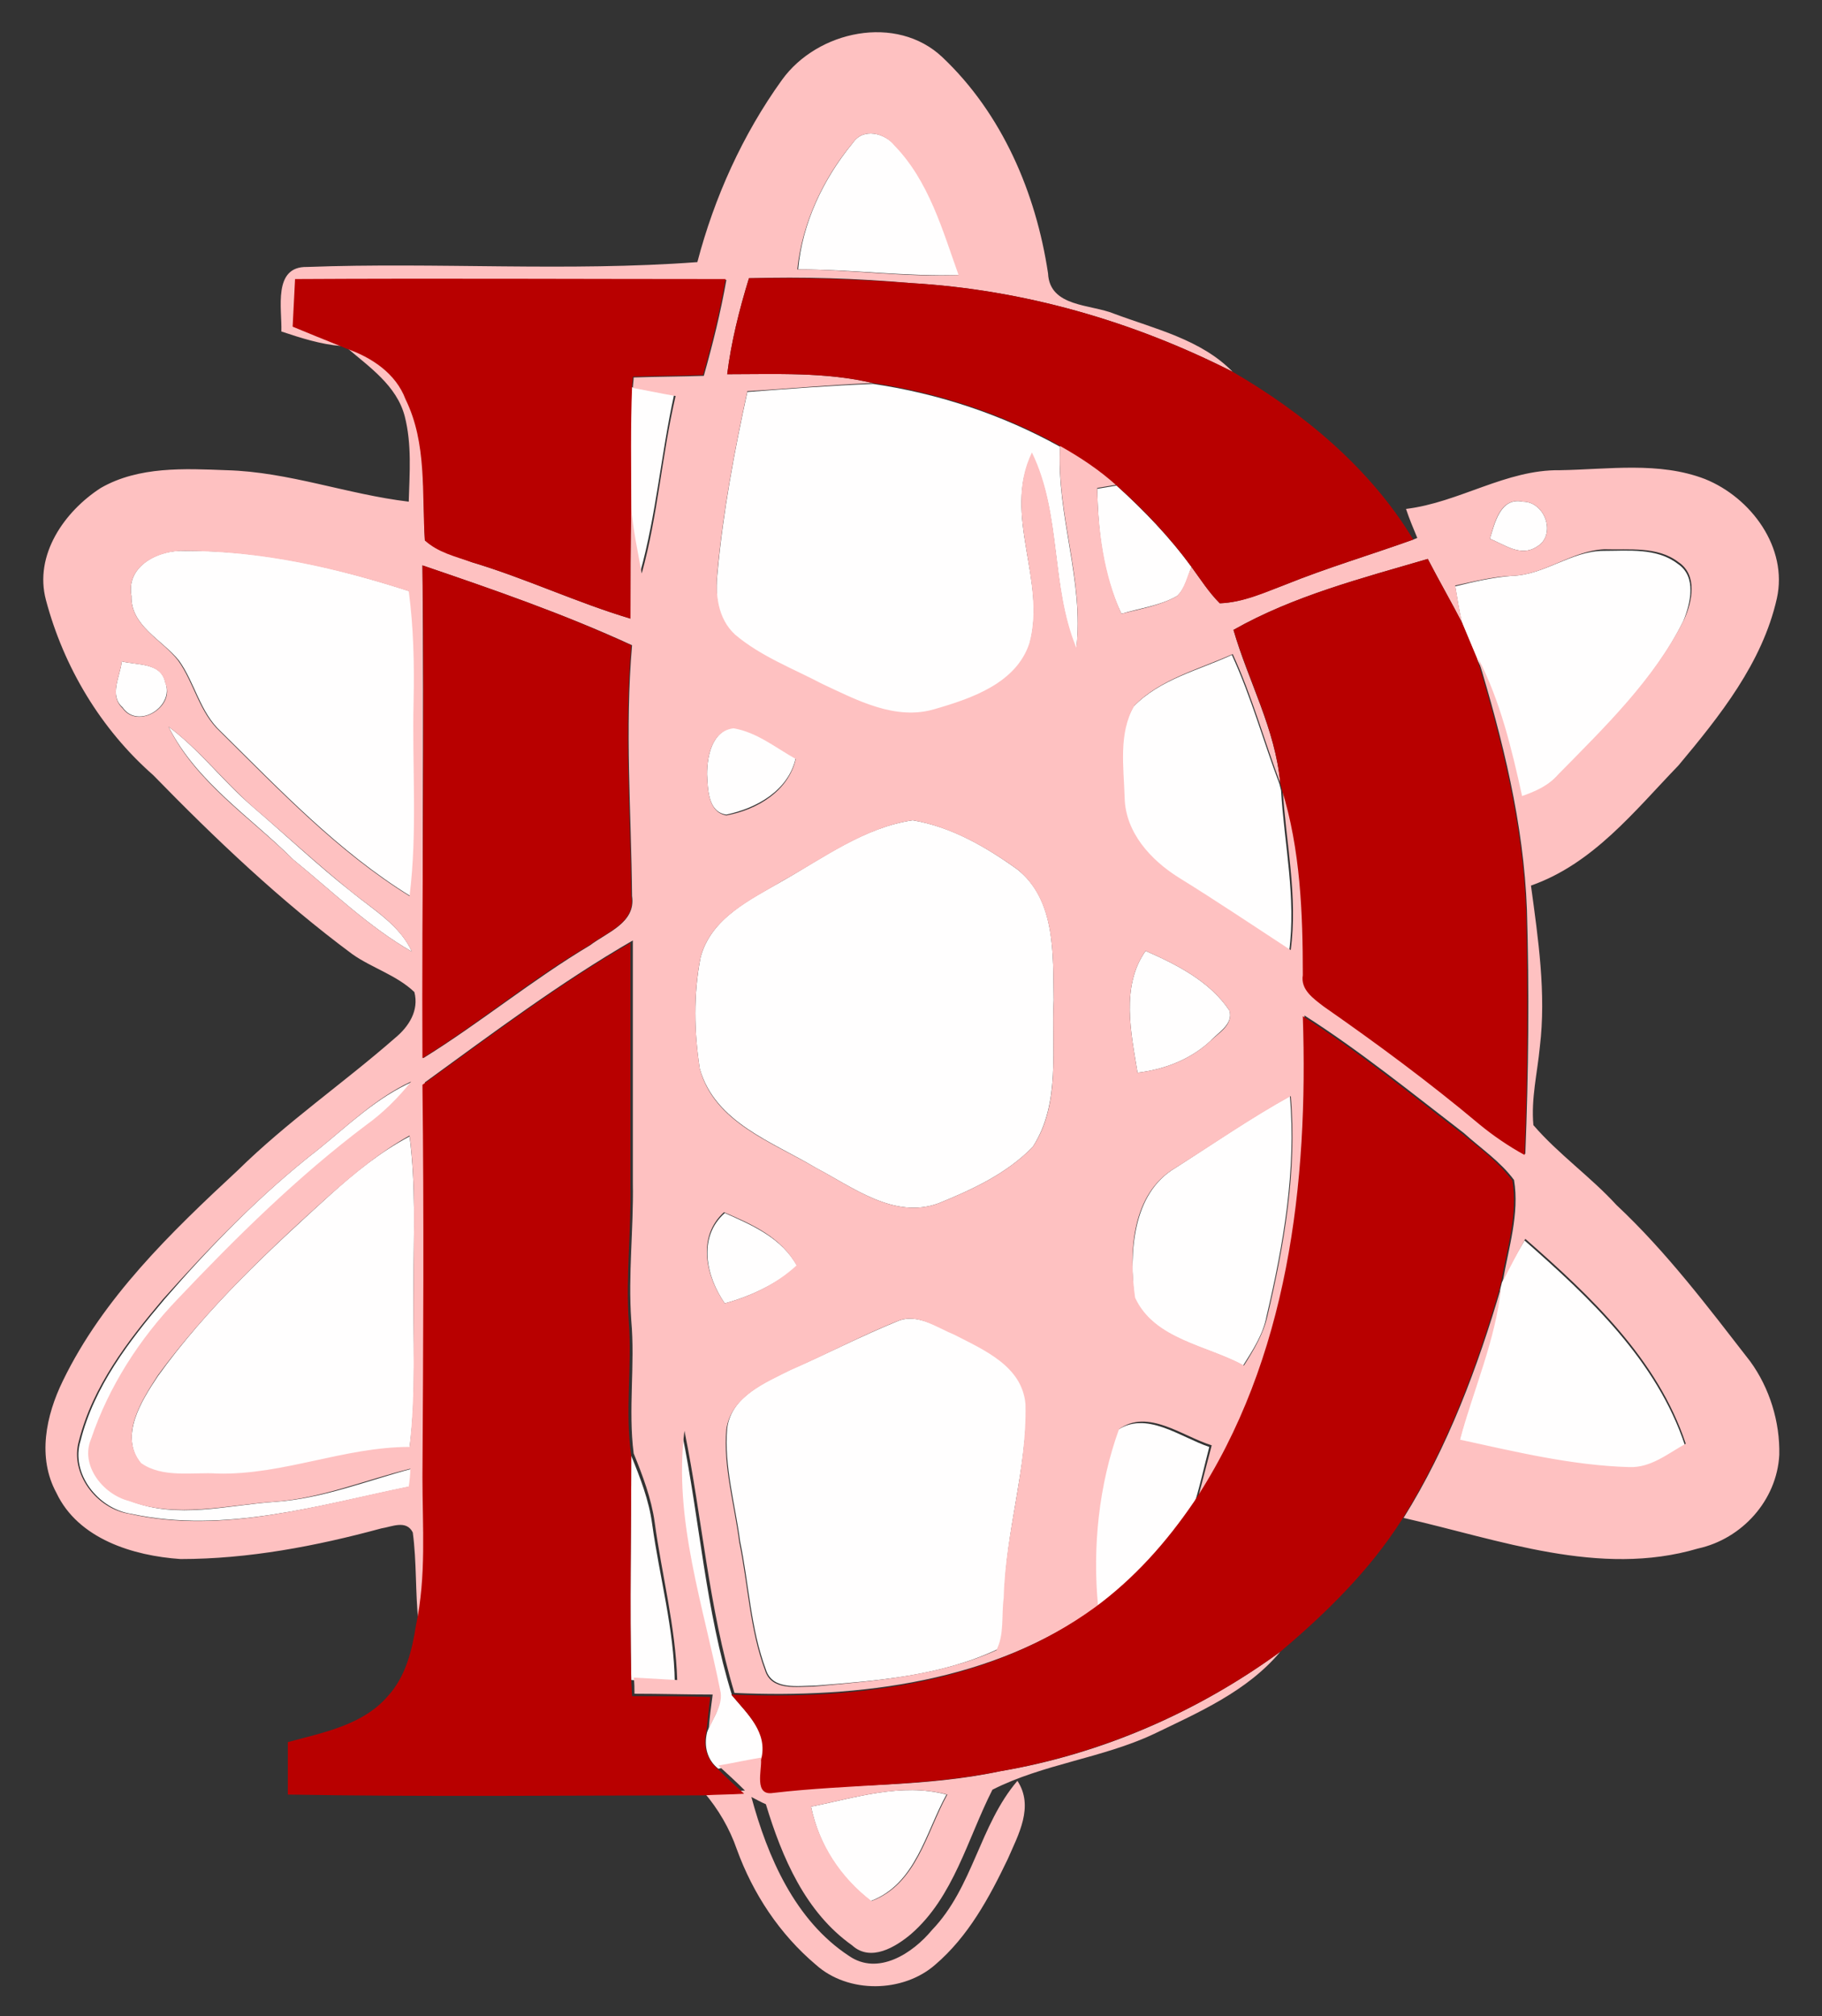 <?xml version="1.0" encoding="utf-8"?>
<!-- Generator: Adobe Illustrator 26.0.3, SVG Export Plug-In . SVG Version: 6.00 Build 0)  -->
<svg version="1.1" id="Layer_1" xmlns="http://www.w3.org/2000/svg" xmlns:xlink="http://www.w3.org/1999/xlink" x="0px" y="0px"
	 viewBox="0 0 226 250" style="enable-background:new 0 0 226 250;" xml:space="preserve">
<rect x="0" y="0" width="226" height="250" fill="#333333" stroke="none"/>
<style type="text/css">
	.st0{fill:#FFFEFE;}
	.st1{fill:#FEC1C1;}
	.st2{fill:#B80000;}
</style>
<g id="_x23_fffefeff">
	<path class="st0" d="M105.8,17.7c1.3-1.9,3.9-1.2,5.2,0.3c4.3,4.4,6,10.5,8,16.1c-6.7,0.2-13.3-0.7-20-0.7
		C99.5,27.7,102.1,22.2,105.8,17.7z"/>
	<path class="st0" d="M78.3,48c1.8,0.3,3.6,0.7,5.3,1c-1.6,7.3-2.2,14.8-4.2,22c-0.5-2.7-1-5.5-1.3-8.3C78.3,57.8,78.1,52.9,78.3,48
		z"/>
	<path class="st0" d="M92.7,48.6c5.2-0.4,10.4-0.8,15.6-1c8.1,1.2,16,3.8,23.2,7.8c-0.5,8.5,3,16.6,2,25.1
		c-3.2-7.7-1.8-16.6-5.5-24.2c-3.7,7.6,1.9,15.8-0.3,23.6c-1.6,5-7.2,6.8-11.7,8.2c-4.9,1.5-9.7-1.1-14-3.1
		c-3.7-1.9-7.7-3.4-10.8-6.1c-2.3-1.9-2.5-5.1-2.2-7.9C89.7,63.4,91.1,55.9,92.7,48.6z"/>
	<path class="st0" d="M136.1,60.6c0.6-0.1,1.8-0.3,2.4-0.4c3.4,3.1,6.6,6.4,9.3,10.1c-0.5,1.2-0.8,2.7-1.8,3.6
		c-2.1,1.2-4.6,1.5-6.9,2.2C136.8,71.3,136.2,65.9,136.1,60.6z"/>
	<path class="st0" d="M184.8,66.8c0.6-1.9,1.3-5.2,4.1-4.6c2.8,0,4.2,4.2,1.7,5.6C188.6,69.1,186.6,67.5,184.8,66.8z"/>
	<path class="st0" d="M16.3,73.9c-0.7-3.8,3.5-5.8,6.7-5.6c9.5-0.1,18.8,2.1,27.8,5c0.6,4.5,0.7,9.1,0.6,13.7
		c-0.2,8,0.5,16.1-0.5,24.1c-8.9-5.5-16.1-13.1-23.5-20.4c-2.6-2.4-3.2-6-5.2-8.8C20.1,79.3,16.2,77.6,16.3,73.9z"/>
	<path class="st0" d="M187.5,71.4c4.1-0.1,7.4-3.1,11.4-3.1c3.1,0,6.6-0.4,9.2,1.6c2.4,1.6,1.6,4.9,0.7,7.1
		c-3.7,7.5-9.9,13.4-15.6,19.2c-1.2,1.3-2.8,2.1-4.5,2.7c-1.3-5.9-2.7-11.8-5.5-17.2c-0.6-1.4-1.2-2.9-1.8-4.3
		c-0.4-1.5-0.6-3.1-0.9-4.7C182.9,72.1,185.1,71.6,187.5,71.4z"/>
	<path class="st0" d="M140.6,87.6c3.3-3.4,8.1-4.5,12.2-6.4c2.4,5.2,3.9,10.7,5.9,16l0.2,0.8c0.4,6.7,1.9,13.3,1,20
		c-4.6-3-9.2-6.1-13.9-9c-3.4-2.2-6.6-5.6-6.7-9.9C139.3,95.2,138.6,91,140.6,87.6z"/>
	<path class="st0" d="M15.1,82c1.9,0.5,4.9,0.1,5.4,2.6c1.2,3-3.4,5.9-5.3,3.1C13.5,86.2,14.9,83.9,15.1,82z"/>
	<path class="st0" d="M20.9,90.1c3.8,2.8,6.7,6.7,10.3,9.8c4.1,3.5,8.1,7.3,12.3,10.6c2.8,2.3,6.1,4.2,7.6,7.5
		c-5.4-3.1-9.9-7.5-14.7-11.4C31.1,101.3,24.4,97,20.9,90.1z"/>
	<path class="st0" d="M87.7,96c0-2.2,0.6-5.4,3.3-5.8c2.9,0.5,5.2,2.4,7.7,3.8c-0.9,4-4.8,6.2-8.6,7C87.8,100.7,87.8,97.8,87.7,96z"
		/>
	<path class="st0" d="M113.2,101.7c4.8,0.8,9.1,3.3,13,6.1c4.8,3.8,4.4,10.6,4.5,16.2c-0.3,6,0.9,12.8-2.6,18.2
		c-3.2,3.3-7.5,5.3-11.7,7c-5.5,2-10.6-2-15.2-4.4c-5.3-3.2-12.5-5.6-14.4-12.3c-0.7-4.5-0.8-9.2,0.1-13.8c1.3-4.9,6.2-7.2,10.2-9.5
		C102.2,106.3,107.2,102.6,113.2,101.7z"/>
	<path class="st0" d="M142.1,117.9c3.9,1.7,8,3.8,10.4,7.4c0.5,1.7-1.4,2.7-2.4,3.8c-2.5,2.3-5.7,3.5-9,3.9
		C140.3,128.1,139,122.3,142.1,117.9z"/>
	<path class="st0" d="M39.5,142.5c3.7-3,7.2-6.4,11.7-8.4c-1.6,2-3.5,3.9-5.6,5.4c-8.5,6.3-16.1,13.9-23.4,21.6
		c-4.7,5-8.6,10.8-10.7,17.3c-1.4,3.3,1.5,6.9,4.7,7.7c5.8,2.3,12,0.5,18,0.1c5.8-0.4,11.3-2.6,16.9-4.1c-0.1,0.5-0.2,1.6-0.2,2.2
		c-11.3,2.3-23,5.9-34.6,3.4c-4.1-0.6-7.6-5-6.3-9.1c1.7-6.7,6-12.3,10.4-17.5C26.1,154.5,32.4,148,39.5,142.5z"/>
	<path class="st0" d="M145.8,144.8c4.7-3,9.3-6.2,14.2-8.9c0.8,9.2-0.8,18.4-2.9,27.3c-0.4,2.2-1.7,4.2-2.9,6.1
		c-4.6-2.5-11.1-3.2-13.5-8.4C140.1,155.4,140.4,148,145.8,144.8z"/>
	<path class="st0" d="M41,148.1c3-2.7,6.2-5.3,9.8-7.2c0.8,6,0.5,12.1,0.5,18.1c-0.1,6.8,0.4,13.7-0.5,20.5
		c-8.1,0-15.7,3.6-23.8,3.3c-3.1-0.2-6.8,0.6-9.5-1.3c-2.8-3.4,0.1-7.9,2.1-10.9C25.7,162.1,33.4,155,41,148.1z"/>
	<path class="st0" d="M89.9,161.6c-2.3-3.3-3.4-8.2,0-11.2c3.4,1.5,7.1,3.1,9,6.6C96.3,159.2,93.2,160.7,89.9,161.6z"/>
	<path class="st0" d="M189.1,153.8c8.1,7.1,16.4,14.9,19.9,25.4c-2.2,1.2-4.3,3.1-7,2.9c-7.1-0.1-14.1-1.8-21-3.4
		c1.6-6.3,4.4-12.4,5.1-18.9l0.2-0.8C187.1,157.2,188.1,155.5,189.1,153.8z"/>
	<path class="st0" d="M111.6,163.7c2.4-0.8,4.7,0.9,6.9,1.7c3.7,1.8,8.4,3.9,8.8,8.6c0.1,8.1-2.6,15.9-2.7,24
		c-0.2,2.1,0.1,4.5-0.9,6.5c-7,3.3-14.9,3.9-22.6,4.5c-2.1,0-5.3,0.6-6.1-2c-1.9-5.1-2.1-10.6-3.2-15.9c-0.6-4.6-2-9.3-1.6-14
		c0.5-4,4.7-5.7,7.9-7.3C102.5,167.9,106.9,165.6,111.6,163.7z"/>
	<path class="st0" d="M138.5,177.4c3.6-2.6,7.9,0.8,11.5,2c-0.6,2.3-1.1,4.6-1.8,6.9c-3.4,5-7.5,9.5-12.3,13.1
		C135.2,192,136,184.3,138.5,177.4z"/>
	<path class="st0" d="M84.6,177.7c2.2,10.8,2.9,21.9,6.2,32.5c2,2.4,4.6,4.7,3.7,8.1c-1.8,0.3-3.6,0.6-5.4,1
		c-1.4-1.1-1.8-2.8-1.4-4.5c0.5-1.5,1.8-2.9,1.5-4.6C87.1,199.4,83.2,188.7,84.6,177.7z"/>
	<path class="st0" d="M78.3,180.5c1.1,2.7,2.2,5.5,2.6,8.5c0.9,6.5,2.7,12.9,2.8,19.6c-1.8-0.1-3.6-0.2-5.4-0.3
		C78.1,199,78.3,189.8,78.3,180.5z"/>
	<path class="st0" d="M100.6,224c5.5-1.1,11.2-3,16.8-1.5c-2.6,4.7-3.8,11.1-9.4,13.2C104.2,232.8,101.6,228.8,100.6,224z"/>
</g>
<g id="_x23_fec1c1ff">
	<path class="st1" d="M97,9.9c4.4-6.1,14.2-8.2,19.9-2.8c7.4,7,11.6,16.8,13.1,26.8c0.2,4.2,5.3,3.8,8.2,5
		c5.1,1.9,10.8,3.2,14.7,7.2c-12.4-6.3-26-10.2-39.9-11c-6.7-0.6-13.4-0.8-20.1-0.6c-1.2,3.9-2.2,7.9-2.7,11.9
		c6,0,12.2-0.3,18.1,1.1c-5.2,0.2-10.4,0.7-15.6,1c-1.6,7.4-3,14.8-3.7,22.3c-0.3,2.8,0,5.9,2.2,7.9c3.2,2.7,7.2,4.2,10.8,6.1
		c4.3,2,9.1,4.6,14,3.1c4.5-1.3,10.1-3.2,11.7-8.2c2.1-7.8-3.4-16,0.3-23.6c3.7,7.6,2.3,16.4,5.5,24.2c1-8.5-2.5-16.6-2-25.1
		c2.5,1.4,4.9,3,7,4.9c-0.6,0.1-1.8,0.3-2.4,0.4c0.1,5.3,0.8,10.7,3,15.6c2.3-0.6,4.8-1,6.9-2.2c1-1,1.2-2.4,1.8-3.6
		c1.1,1.5,2.2,3.2,3.5,4.5c2.8-0.1,5.4-1.3,8.1-2.3c5.2-2.1,10.6-3.7,15.9-5.6l0.5-0.2c-0.5-1.2-1-2.4-1.4-3.6
		c6.6-0.8,12.4-4.9,19.1-4.8c6-0.1,12.3-1.1,18,1.1c5.7,2.3,10.3,8.5,8.9,14.8c-1.8,8-7.1,14.6-12.2,20.7
		c-5.5,5.7-10.6,12.2-18.3,14.9c0.9,6.6,1.9,13.4,1.1,20c-0.3,3.2-1.1,6.4-0.8,9.7c3.1,3.6,7.1,6.4,10.3,9.9
		c6.2,5.8,11.4,12.7,16.6,19.4c2.4,3.3,3.7,7.5,3.6,11.6c-0.3,5.6-4.6,10.4-10.1,11.6c-12.2,3.6-24.6-1.1-36.5-3.8
		c5.5-8.8,9.2-18.7,12.1-28.6c-0.7,6.6-3.4,12.6-5.1,18.9c6.9,1.5,13.9,3.2,21,3.4c2.7,0.1,4.8-1.7,7-2.9
		c-3.5-10.5-11.8-18.3-19.9-25.4c-1,1.8-1.9,3.5-2.8,5.3c0.7-4.1,2.1-8.4,1.4-12.6c-1.7-2.3-4.1-3.9-6.2-5.8
		c-6.5-5-12.9-10.2-19.8-14.6c0.8,20.7-1.8,42.5-13.3,60.2c0.6-2.3,1.2-4.6,1.8-6.9c-3.6-1.1-7.9-4.6-11.5-2
		c-2.5,6.9-3.3,14.6-2.6,21.9c-12.9,9.4-29.6,11.5-45.1,10.8c-3.2-10.6-4-21.7-6.2-32.5c-1.4,11,2.4,21.8,4.5,32.5
		c0.2,1.7-1,3.1-1.5,4.6c0.1-1.5,0.3-2.9,0.5-4.4c-3.2,0-6.5-0.1-9.7-0.1c0-0.5,0-1.5-0.1-2c1.8,0.1,3.6,0.2,5.4,0.3
		c-0.2-6.6-1.9-13-2.8-19.6c-0.4-2.9-1.5-5.8-2.6-8.5c-0.7-5.5,0.2-11-0.3-16.5c-0.4-5.7,0.3-11.3,0.2-17c0-10,0-20.1,0-30.1
		c-9,5.2-17.4,11.5-25.8,17.6c0.1,16.2,0.1,32.3,0,48.5c-0.1,6.1,0.5,12.3-0.8,18.4c-0.4-3.7-0.2-7.4-0.7-11.1
		c-0.8-1.6-2.6-0.7-3.9-0.5c-8.1,2.2-16.5,3.8-24.9,3.8c-5.9-0.4-12.7-2.5-15.4-8.2c-2.4-4.4-1.3-9.6,0.8-13.9
		c5-10.3,13.4-18.4,21.7-26.1c6.1-6,13.1-10.8,19.5-16.4c1.7-1.4,3-3.4,2.4-5.7c-2.2-2.1-5.3-3-7.7-4.7c-8.9-6.6-17-14.3-24.7-22.2
		C12.5,90.4,7.9,82.7,5.7,74.4c-1.5-5.6,2.3-11,6.8-13.9c4.7-2.7,10.4-2.4,15.6-2.2c7.7,0.2,15,3,22.6,3.9c0.1-3.5,0.4-7.1-0.5-10.6
		c-1-3.8-4.4-6.1-7.2-8.5c3.1,1.1,6.1,3.1,7.4,6.3c2.6,5.5,2,11.7,2.3,17.6c1.7,1.4,3.8,1.9,5.8,2.7c6.7,2,13,5,19.7,7
		c0-4.6,0-9.3,0.1-13.9c0.2,2.8,0.8,5.5,1.3,8.3c2-7.2,2.5-14.7,4.2-22c-1.8-0.3-3.6-0.7-5.3-1c0-0.3,0.1-1,0.1-1.3
		c2.9-0.1,5.8-0.1,8.7-0.2c1.1-3.9,2.1-7.9,2.8-11.9c-17.8,0-35.6-0.1-53.4,0c-0.1,2-0.2,3.9-0.3,5.8c2,0.8,4,1.6,5.9,2.4
		c-2.5-0.2-5-1-7.4-1.8c0.1-2.8-1.1-8.1,3.2-8c16.1-0.6,32.3,0.6,48.4-0.6C88.6,24.5,92.1,16.7,97,9.9 M105.8,17.7
		c-3.7,4.4-6.3,10-6.9,15.7c6.7,0,13.3,1,20,0.7c-2-5.6-3.7-11.7-8-16.1C109.7,16.5,107.1,15.8,105.8,17.7 M184.8,66.8
		c1.8,0.7,3.8,2.3,5.8,1c2.5-1.4,1.1-5.6-1.7-5.6C186.1,61.6,185.4,64.8,184.8,66.8 M16.3,73.9c-0.1,3.7,3.8,5.4,5.8,8
		c2,2.8,2.6,6.4,5.2,8.8c7.4,7.3,14.6,14.9,23.5,20.4c1-8,0.3-16.1,0.5-24.1c0.1-4.6,0-9.2-0.6-13.7c-9-2.9-18.3-5-27.8-5
		C19.8,68.2,15.6,70.1,16.3,73.9 M187.5,71.4c-2.4,0.1-4.7,0.7-7,1.2c0.3,1.6,0.5,3.2,0.9,4.7c-1.4-2.7-2.9-5.3-4.3-8
		c-8.2,2.4-16.7,4.6-24.1,8.8c1.8,6.3,5.2,12.3,5.8,19c-2-5.3-3.5-10.8-5.9-16c-4.2,1.9-9,3.1-12.2,6.4c-2,3.4-1.3,7.7-1.2,11.4
		c0.1,4.3,3.2,7.7,6.7,9.9c4.7,2.9,9.3,6,13.9,9c0.9-6.7-0.6-13.3-1-20c2.3,7.4,2.6,15.3,2.6,23c-0.3,1.8,1.3,3,2.6,3.9
		c6.6,4.7,13.2,9.4,19.3,14.6c1.7,1.5,3.7,2.7,5.6,3.8c0.4-10.1,0.5-20.2,0.2-30.3c-0.4-10.7-3-21.1-6.1-31.3
		c2.8,5.4,4.2,11.3,5.5,17.2c1.7-0.6,3.3-1.3,4.5-2.7c5.8-5.9,11.9-11.8,15.6-19.2c1-2.2,1.7-5.5-0.7-7.1c-2.6-2-6.1-1.5-9.2-1.6
		C194.9,68.3,191.6,71.3,187.5,71.4 M52.4,70.1c0.2,20.4-0.1,40.7,0.1,61.1c7.1-4.4,13.5-9.7,20.7-14c2.1-1.6,5.7-2.8,5.2-6.1
		c-0.1-10.4-0.9-20.7,0-31.1C69.9,76.1,61.2,73.1,52.4,70.1 M15.1,82c-0.2,1.9-1.6,4.2,0.1,5.8c1.9,2.7,6.6-0.2,5.3-3.1
		C20,82.1,17,82.5,15.1,82 M20.9,90.1c3.4,6.9,10.1,11.2,15.5,16.5c4.8,3.9,9.3,8.3,14.7,11.4c-1.6-3.4-4.9-5.3-7.6-7.5
		c-4.2-3.4-8.2-7.1-12.3-10.6C27.6,96.7,24.7,92.9,20.9,90.1 M87.7,96c0.1,1.8,0.1,4.7,2.4,5.1c3.8-0.7,7.7-3,8.6-7
		c-2.5-1.4-4.8-3.3-7.7-3.8C88.3,90.6,87.7,93.8,87.7,96 M113.2,101.7c-5.9,0.9-10.9,4.6-16.1,7.5c-4,2.4-8.9,4.6-10.2,9.5
		c-0.9,4.5-0.8,9.2-0.1,13.8c1.8,6.7,9,9.1,14.4,12.3c4.6,2.4,9.7,6.4,15.2,4.4c4.2-1.7,8.5-3.7,11.7-7c3.5-5.3,2.3-12.1,2.6-18.2
		c-0.1-5.5,0.3-12.3-4.5-16.2C122.3,105,117.9,102.5,113.2,101.7 M142.1,117.9c-3.1,4.4-1.8,10.2-1,15.1c3.3-0.4,6.5-1.6,9-3.9
		c1-1,2.9-2,2.4-3.8C150.1,121.7,146,119.6,142.1,117.9 M39.5,142.5c-7.1,5.5-13.4,12-19.3,18.6c-4.4,5.2-8.7,10.8-10.4,17.5
		c-1.2,4.1,2.2,8.5,6.3,9.1c11.6,2.6,23.3-1.1,34.6-3.4c0.1-0.6,0.2-1.6,0.2-2.2c-5.6,1.4-11.1,3.7-16.9,4.1
		c-5.9,0.4-12.1,2.1-18-0.1c-3.2-0.8-6.1-4.4-4.7-7.7c2.2-6.5,6-12.4,10.7-17.3c7.3-7.7,14.9-15.2,23.4-21.6c2.1-1.5,4-3.4,5.6-5.4
		C46.7,136.1,43.2,139.5,39.5,142.5 M145.8,144.8c-5.5,3.2-5.8,10.6-5,16.1c2.4,5.2,9,5.9,13.5,8.4c1.2-1.9,2.4-3.9,2.9-6.1
		c2.1-8.9,3.7-18.1,2.9-27.3C155.2,138.6,150.6,141.8,145.8,144.8 M41,148.1c-7.7,6.9-15.3,14.1-21.4,22.4c-2,3.1-4.9,7.5-2.1,10.9
		c2.7,1.9,6.4,1.1,9.5,1.3c8.1,0.2,15.7-3.3,23.8-3.3c0.8-6.8,0.4-13.6,0.5-20.5c0-6,0.3-12.1-0.5-18.1
		C47.2,142.8,44.1,145.4,41,148.1 M89.9,161.6c3.3-0.9,6.4-2.4,8.9-4.7c-1.9-3.5-5.5-5.1-9-6.6C86.4,153.4,87.6,158.3,89.9,161.6
		 M111.6,163.7c-4.6,1.8-9,4.2-13.6,6.2c-3.2,1.6-7.3,3.3-7.9,7.3c-0.4,4.7,1,9.3,1.6,14c1.1,5.3,1.3,10.8,3.2,15.9
		c0.8,2.6,4,2,6.1,2c7.6-0.7,15.5-1.3,22.6-4.5c1-2,0.6-4.3,0.9-6.5c0.2-8.1,2.9-15.9,2.7-24c-0.4-4.7-5.1-6.7-8.8-8.6
		C116.2,164.6,113.9,162.9,111.6,163.7z"/>
	<path class="st1" d="M124.1,219.6c12.5-2.1,24.4-7.3,34.7-14.8c-4.1,4.9-10.1,7.5-15.7,10.2c-6.4,3-13.7,3.7-20,6.9
		c-3.1,6.1-4.8,13.3-10.1,17.9c-1.9,1.6-5,3.5-7.3,1.4c-5.8-4.1-8.7-10.9-10.7-17.5c-0.5-0.2-1.4-0.7-1.8-0.9
		c2,7.4,5.4,15.3,12.1,19.7c3.6,2.5,7.9-0.3,10.3-3.2c5.1-5.3,5.9-13,10.6-18.5c2.1,3.2,0.1,6.7-1.2,9.7c-2.3,4.8-4.9,9.6-9,13.1
		c-4,3.5-10.8,3.6-14.8,0c-4.5-3.8-7.8-8.8-9.8-14.3c-0.9-2.6-2.3-5-4.1-7.1c1.7-0.1,3.4-0.1,5.1-0.2c-1.1-1.1-2.2-2.1-3.3-3.1
		c1.8-0.3,3.6-0.7,5.4-1c0.1,1.3-0.8,4.5,1.5,4.1C105.3,221.2,114.8,221.6,124.1,219.6 M100.6,224c1,4.7,3.7,8.8,7.5,11.7
		c5.6-2.1,6.8-8.5,9.4-13.2C111.8,221,106.1,222.9,100.6,224z"/>
</g>
<g id="_x23_b80000ff">
	<path class="st2" d="M36.6,34.6c17.8-0.1,35.6,0,53.4,0c-0.7,4-1.7,8-2.8,11.9c-2.9,0.1-5.8,0.1-8.7,0.2c0,0.3-0.1,1-0.1,1.3
		c-0.2,4.9-0.1,9.9-0.1,14.8c-0.1,4.6-0.1,9.3-0.1,13.9c-6.7-2-13-5-19.7-7c-2-0.7-4.2-1.2-5.8-2.7C52.3,61.2,53,55,50.3,49.5
		c-1.2-3.2-4.2-5.2-7.4-6.3l-0.7-0.3c-2-0.8-4-1.6-5.9-2.4C36.4,38.5,36.5,36.5,36.6,34.6z"/>
	<path class="st2" d="M92.9,34.5c6.7-0.1,13.4,0.1,20.1,0.6c13.9,0.8,27.5,4.7,39.9,11c8.8,5.1,17.1,12,22.4,20.8
		c-5.3,1.9-10.7,3.5-15.9,5.6c-2.6,1-5.2,2.2-8.1,2.3c-1.4-1.4-2.4-3-3.5-4.5c-2.7-3.7-5.9-7.1-9.3-10.1c-2.1-1.9-4.5-3.5-7-4.9
		c-7.2-4-15.1-6.6-23.2-7.8c-5.9-1.4-12-1.1-18.1-1.1C90.7,42.4,91.7,38.4,92.9,34.5z"/>
	<path class="st2" d="M52.4,70.1c8.8,3,17.5,6,25.9,9.9c-0.9,10.4-0.1,20.7,0,31.1c0.6,3.3-3.1,4.5-5.2,6.1
		c-7.2,4.2-13.6,9.6-20.7,14C52.3,110.8,52.7,90.5,52.4,70.1z"/>
	<path class="st2" d="M153,78.1c7.4-4.2,15.9-6.4,24.1-8.8c1.4,2.7,2.9,5.3,4.3,8c0.6,1.4,1.2,2.9,1.8,4.3
		c3.1,10.2,5.7,20.6,6.1,31.3c0.2,10.1,0.2,20.2-0.2,30.3c-2-1.1-3.9-2.4-5.6-3.8c-6.2-5.2-12.7-10-19.3-14.6
		c-1.3-1-2.9-2.1-2.6-3.9c0-7.7-0.3-15.6-2.6-23l-0.2-0.8C158.2,90.4,154.9,84.5,153,78.1z"/>
	<path class="st2" d="M52.4,134.5c8.5-6.1,16.8-12.4,25.8-17.6c0,10,0,20.1,0,30.1c0.1,5.7-0.6,11.3-0.2,17c0.4,5.5-0.5,11,0.3,16.5
		c0,9.3-0.2,18.5,0,27.8c0,0.5,0.1,1.5,0.1,2c3.2,0,6.5,0,9.7,0.1c-0.2,1.4-0.3,2.9-0.5,4.4c-0.4,1.7,0.1,3.4,1.4,4.5
		c1.1,1.1,2.2,2.1,3.3,3.1c-1.7,0.1-3.4,0.1-5.1,0.2c-17.2,0-34.3,0.2-51.5-0.1c0-2.2,0-4.4,0-6.5c4.4-1.2,9.3-2.1,12.4-5.7
		c2.2-2.4,3-5.6,3.5-8.8c1.3-6.1,0.8-12.2,0.8-18.4C52.5,166.8,52.6,150.7,52.4,134.5z"/>
	<path class="st2" d="M161.6,126c6.9,4.4,13.3,9.6,19.8,14.6c2.2,1.8,4.5,3.5,6.2,5.8c0.7,4.2-0.7,8.5-1.4,12.6l-0.2,0.8
		c-2.9,10-6.6,19.8-12.1,28.6c-4,6.3-9.4,11.6-15.1,16.4c-10.3,7.5-22.1,12.6-34.7,14.8c-9.3,1.9-18.8,1.6-28.2,2.7
		c-2.4,0.4-1.4-2.8-1.5-4.1c0.9-3.4-1.7-5.7-3.7-8.1c15.5,0.7,32.2-1.4,45.1-10.8c4.9-3.6,8.9-8.1,12.3-13.1
		C159.8,168.5,162.3,146.7,161.6,126z"/>
</g>
</svg>

